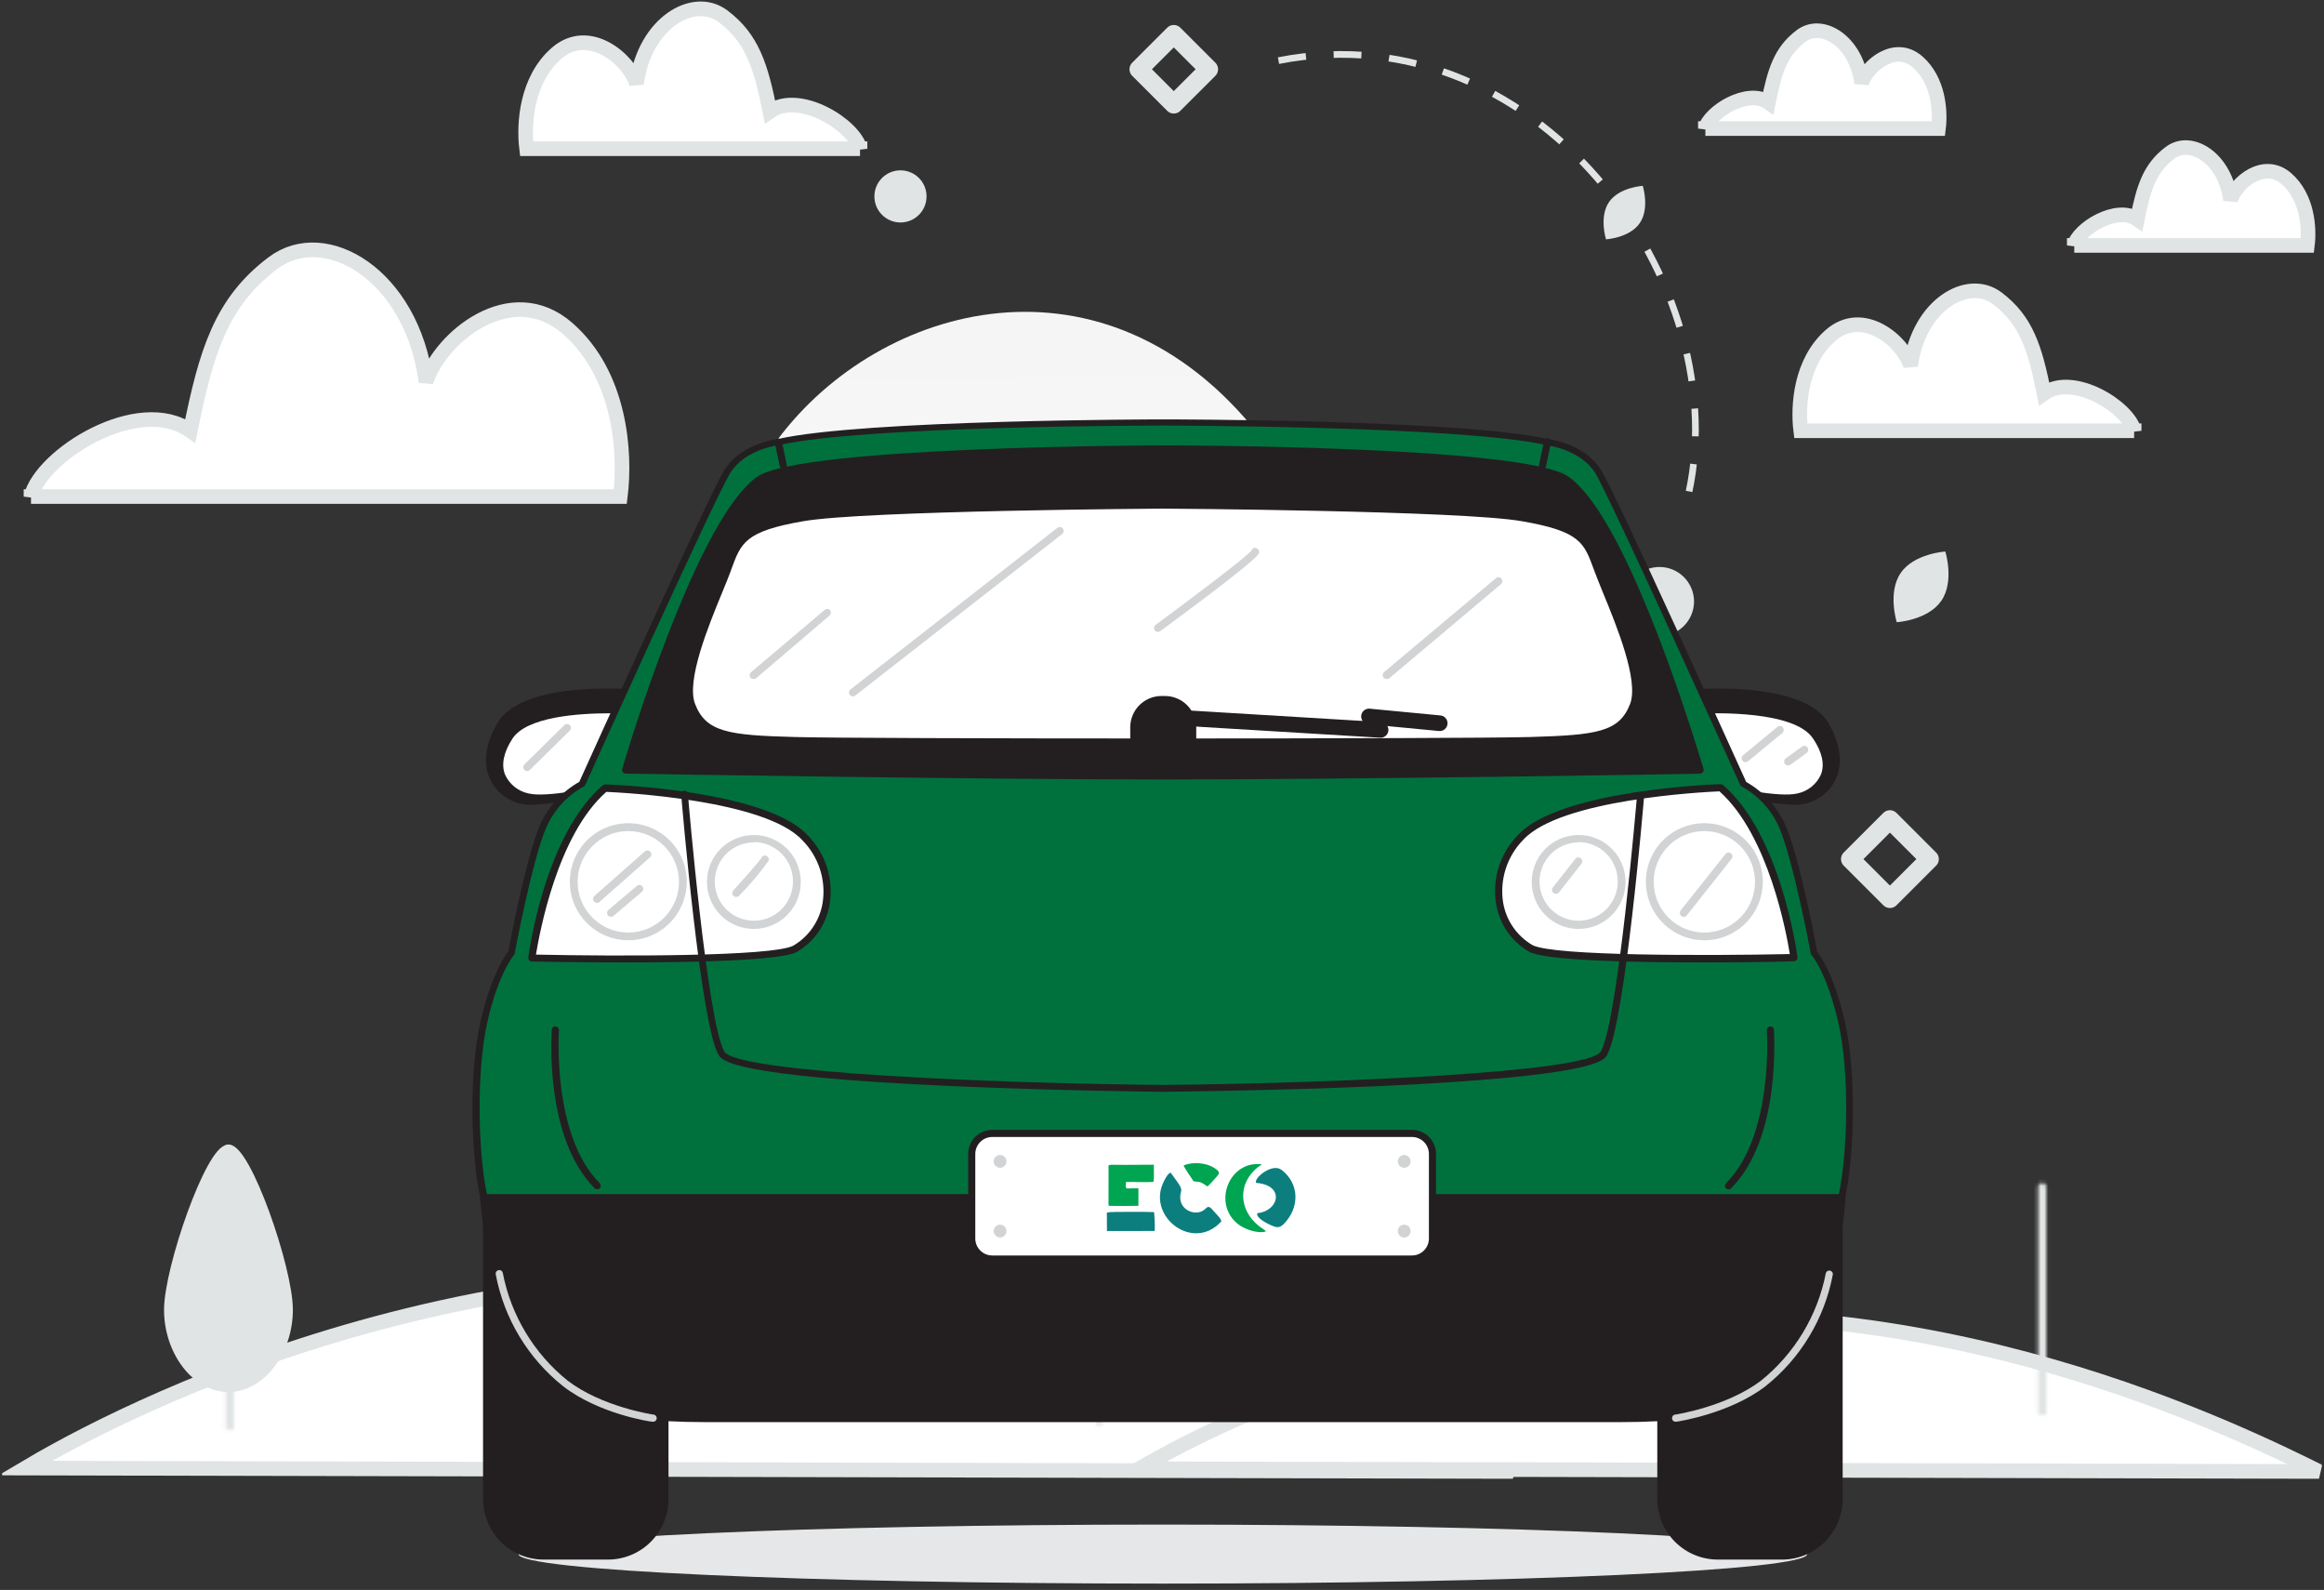 <svg width="636" height="435" viewBox="0 0 636 435" fill="none" xmlns="http://www.w3.org/2000/svg">
<rect x="0" y="0" width="636" height="435" fill="#333333" stroke="none"/>
<g clip-path="url(#clip0)">
<path d="M214.289 118.328C243.326 81.694 305.029 66.368 346.278 121.284C381.267 167.863 396.511 170.528 423.104 179.39C440.664 185.243 469.398 193.175 452.655 238.481C430.741 297.779 322.326 313.797 263.049 291.663C206.363 270.499 161.591 184.804 214.289 118.328Z" fill="url(#paint0_linear)"/>
<path d="M321.224 28.523L311.647 18.951L321.224 9.379L330.8 18.951L321.224 28.523ZM517.206 245.886L506.367 235.051L517.206 224.218L528.045 235.051L517.206 245.886Z" stroke="#E1E4E5" stroke-width="5.087" stroke-linecap="round" stroke-linejoin="round"/>
<path d="M328.75 151.738C322.748 151.738 317.924 156.484 317.924 162.293C317.924 168.102 322.786 172.809 328.788 172.809C334.789 172.809 339.613 168.102 339.613 162.255C339.651 156.484 334.789 151.738 328.75 151.738Z" stroke="white" stroke-width="48.925" stroke-linecap="round" stroke-linejoin="round"/>
<path d="M349.885 16.586C422.632 2.249 478.286 81.831 460.721 140.426" stroke="#E1E4E5" stroke-width="1.829" stroke-miterlimit="10" stroke-dasharray="7.6 7.6"/>
<path d="M449.7 156.241C445.096 158.703 443.343 164.42 445.805 169.022C448.251 173.624 453.986 175.376 458.59 172.915C463.194 170.455 464.948 164.738 462.486 160.136C460.024 155.517 454.304 153.781 449.7 156.241Z" fill="#E1E4E5"/>
<path d="M414.036 402.591L6.861 401.664C9.805 399.916 12.782 398.224 15.79 396.587C25.436 391.328 39.534 384.3 57.304 377.245C92.851 363.131 143.047 348.927 201.679 348.534C260.579 348.139 313.493 361.864 352.793 376.07C372.437 383.17 388.667 390.386 400.531 396.009C405.053 398.16 409.555 400.354 414.036 402.591Z" fill="white" stroke="#E1E4E5" stroke-width="4"/>
<path d="M634.624 402.591L311.692 401.856C313.332 400.897 315.301 399.778 317.581 398.535C325.294 394.329 336.57 388.707 350.785 383.064C379.219 371.774 419.37 360.414 466.264 360.099C513.372 359.783 555.701 370.761 587.147 382.127C602.864 387.808 615.85 393.582 625.343 398.082C628.45 399.558 631.543 401.061 634.624 402.591ZM8.487 135.879C11.3 124.484 37.877 107.843 52.08 117.875C56.439 96.167 60.517 82.63 74.76 71.936C89.002 61.243 112.767 75.221 116.584 104.498C120.4 92.463 139.806 76.242 155.395 89.92C169.819 102.576 171.265 123.783 169.759 135.859H8.487V135.879ZM584.043 117.862C582.452 111.401 567.415 101.964 559.38 107.653C556.914 95.344 554.607 87.667 546.548 81.603C538.49 75.539 525.045 83.466 522.886 100.068C520.726 93.243 509.747 84.044 500.928 91.8C492.767 98.978 491.949 111.003 492.801 117.851H584.043V117.862ZM466.708 35.179C467.82 30.662 478.332 24.065 483.949 28.041C485.673 19.436 487.287 14.07 492.919 9.831C498.553 5.592 507.952 11.133 509.462 22.739C510.971 17.968 518.647 11.537 524.812 16.959C530.518 21.977 531.089 30.383 530.494 35.171H466.708V35.179ZM567.663 67.15C568.776 62.633 579.287 56.036 584.905 60.013C586.629 51.408 588.242 46.041 593.875 41.802C599.508 37.563 608.908 43.104 610.417 54.711C611.927 49.939 619.602 43.509 625.767 48.931C631.473 53.948 632.045 62.355 631.449 67.142H567.663V67.15ZM235.358 40.706C233.767 34.244 218.73 24.807 210.695 30.497C208.229 18.187 205.922 10.51 197.863 4.447C189.806 -1.618 176.36 6.309 174.201 22.911C172.041 16.086 161.063 6.889 152.242 14.645C144.082 21.821 143.263 33.847 144.116 40.694H235.358V40.706Z" fill="white" stroke="#E1E4E5" stroke-width="4"/>
<path d="M189.749 160.276C193.568 160.276 196.665 163.371 196.665 167.189C196.665 171.006 193.568 174.101 189.749 174.101C185.929 174.101 182.833 171.006 182.833 167.189C182.833 163.371 185.929 160.276 189.749 160.276Z" fill="#E1E4E5"/>
<path d="M246.428 46.604C242.487 46.604 239.292 49.797 239.292 53.736C239.292 57.676 242.487 60.869 246.428 60.869C250.369 60.869 253.564 57.676 253.564 53.736C253.564 49.797 250.369 46.604 246.428 46.604Z" fill="#E1E4E5"/>
<path d="M185.369 248.321C189.04 253.661 186.459 261.81 186.459 261.81C186.459 261.81 177.928 261.296 174.262 255.952C170.59 250.61 173.167 242.465 173.167 242.465C173.167 242.465 181.698 242.979 185.369 248.321ZM520.168 156.753C516.5 162.091 519.078 170.236 519.078 170.236C519.078 170.236 527.605 169.721 531.27 164.379C534.939 159.042 532.364 150.9 532.364 150.9C532.364 150.9 523.837 151.415 520.168 156.753ZM428.145 287.281C424.475 292.619 427.054 300.763 427.054 300.763C427.054 300.763 435.58 300.249 439.246 294.907C442.915 289.569 440.339 281.428 440.339 281.428C440.339 281.428 431.813 281.942 428.145 287.281ZM440.337 55.275C437.559 59.316 439.512 65.484 439.512 65.484C439.512 65.484 445.968 65.094 448.744 61.05C451.521 57.008 449.571 50.843 449.571 50.843C449.571 50.843 443.115 51.233 440.337 55.275Z" fill="#E1E4E5"/>
<path fill-rule="evenodd" clip-rule="evenodd" d="M79.15 358.354C79.15 369.681 71.705 379.865 62.522 379.865C53.338 379.865 45.893 369.681 45.893 358.354C45.893 347.028 57.325 314.137 62.522 314.137C67.718 314.137 79.15 347.028 79.15 358.354Z" fill="#E1E4E5" stroke="#E1E4E5" stroke-width="2" stroke-linecap="round" stroke-linejoin="round"/>
<mask id="mask0" mask-type="alpha" maskUnits="userSpaceOnUse" x="61" y="328" width="4" height="64">
<path fill-rule="evenodd" clip-rule="evenodd" d="M62.911 328.492H62.889C62.268 328.492 61.766 329.012 61.766 329.653V391.197H64.033V329.653C64.033 329.012 63.531 328.492 62.911 328.492Z" fill="white"/>
</mask>
<g mask="url(#mask0)">
<path d="M61.766 391.197H58.768C58.768 391.992 59.084 392.754 59.646 393.317C60.208 393.879 60.971 394.194 61.766 394.194V391.197ZM64.033 391.197V394.194C64.829 394.194 65.591 393.879 66.154 393.317C66.716 392.754 67.032 391.992 67.032 391.197H64.033ZM62.911 325.494H62.889V331.489H62.911V325.494ZM62.889 325.494C60.516 325.494 58.768 327.454 58.768 329.653H64.765C64.765 330.569 64.021 331.489 62.889 331.489V325.494ZM58.768 329.653V391.197H64.765V329.653H58.768ZM61.766 394.194H64.033V388.2H61.766V394.194ZM67.032 391.197V329.653H61.035V391.197H67.032ZM67.032 329.653C67.032 327.453 65.283 325.494 62.911 325.494V331.489C62.667 331.492 62.425 331.446 62.199 331.355C61.972 331.264 61.766 331.13 61.592 330.959C61.418 330.789 61.279 330.586 61.183 330.361C61.088 330.137 61.037 329.896 61.035 329.653H67.032Z" fill="#E1E4E5"/>
<path fill-rule="evenodd" clip-rule="evenodd" d="M79.15 358.354C79.15 369.681 71.705 379.865 62.522 379.865C53.338 379.865 45.893 369.681 45.893 358.354C45.893 347.028 57.325 314.137 62.522 314.137C67.718 314.137 79.15 347.028 79.15 358.354Z" fill="#E1E4E5" stroke="#E1E4E5" stroke-width="2" stroke-linecap="round" stroke-linejoin="round"/>
<path d="M61.766 391.197H58.768C58.768 391.992 59.084 392.754 59.646 393.316C60.208 393.879 60.971 394.194 61.766 394.194V391.197ZM64.033 391.197V394.194C64.829 394.194 65.591 393.879 66.154 393.316C66.716 392.754 67.032 391.992 67.032 391.197H64.033ZM62.911 325.494H62.889V331.489H62.911V325.494ZM62.889 325.494C60.516 325.494 58.768 327.454 58.768 329.652H64.765C64.765 330.569 64.021 331.489 62.889 331.489V325.494ZM58.768 329.652V391.197H64.765V329.652H58.768ZM61.766 394.194H64.033V388.2H61.766V394.194ZM67.032 391.197V329.652H61.035V391.197H67.032ZM67.032 329.652C67.032 327.453 65.283 325.494 62.911 325.494V331.489C62.667 331.491 62.425 331.446 62.199 331.355C61.972 331.264 61.766 331.13 61.592 330.959C61.418 330.789 61.279 330.585 61.183 330.361C61.088 330.137 61.037 329.896 61.035 329.652H67.032Z" fill="#E1E4E5"/>
</g>
<mask id="mask1" mask-type="alpha" maskUnits="userSpaceOnUse" x="221" y="313" width="3" height="68">
<path fill-rule="evenodd" clip-rule="evenodd" d="M222.264 313.923H222.24C221.581 313.923 221.046 314.475 221.046 315.156V380.562H223.456V315.156C223.456 314.475 222.922 313.923 222.264 313.923Z" fill="white"/>
</mask>
<g mask="url(#mask1)">
<path d="M221.046 380.562H218.047C218.047 381.357 218.363 382.119 218.926 382.681C219.488 383.243 220.251 383.559 221.046 383.559V380.562ZM223.456 380.562V383.559C224.251 383.559 225.014 383.243 225.576 382.681C226.139 382.119 226.455 381.357 226.455 380.562H223.456ZM222.264 310.925H222.24V316.92H222.264V310.925ZM222.24 310.925C219.828 310.925 218.047 312.917 218.047 315.156H224.045C224.045 316.032 223.333 316.92 222.24 316.92V310.925ZM218.047 315.156V380.562H224.045V315.156H218.047ZM221.046 383.559H223.456V377.564H221.046V383.559ZM226.455 380.562V315.156H220.457V380.562H226.455ZM226.455 315.156C226.455 312.917 224.674 310.925 222.264 310.925V316.92C222.029 316.923 221.796 316.879 221.579 316.792C221.361 316.705 221.163 316.576 220.995 316.412C220.827 316.248 220.693 316.053 220.601 315.838C220.509 315.622 220.46 315.391 220.457 315.156H226.455Z" fill="#E1E4E5"/>
</g>
<mask id="mask2" mask-type="alpha" maskUnits="userSpaceOnUse" x="477" y="301" width="3" height="79">
<path fill-rule="evenodd" clip-rule="evenodd" d="M478.54 301.679H478.512C477.743 301.679 477.12 302.324 477.12 303.12V379.498H479.934V303.12C479.934 302.324 479.31 301.679 478.54 301.679Z" fill="white"/>
</mask>
<g mask="url(#mask2)">
<path d="M477.12 379.498H474.121C474.121 380.293 474.437 381.055 475 381.617C475.562 382.179 476.325 382.495 477.12 382.495V379.498ZM479.934 379.498V382.495C480.729 382.495 481.492 382.179 482.054 381.617C482.617 381.055 482.932 380.293 482.932 379.498H479.934ZM478.54 298.681H478.512V304.676H478.54V298.681ZM478.512 298.681C475.991 298.681 474.121 300.768 474.121 303.12H480.119C480.119 303.881 479.496 304.676 478.512 304.676V298.681ZM474.121 303.12V379.498H480.119V303.12H474.121ZM477.12 382.495H479.934V376.5H477.12V382.495ZM482.932 379.498V303.12H476.935V379.498H482.932ZM482.932 303.12C482.932 300.767 481.062 298.681 478.54 298.681V304.676C478.121 304.682 477.717 304.522 477.416 304.23C477.115 303.939 476.942 303.539 476.935 303.12H482.932Z" fill="#E1E4E5"/>
</g>
<mask id="mask3" mask-type="alpha" maskUnits="userSpaceOnUse" x="300" y="347" width="2" height="44">
<path fill-rule="evenodd" clip-rule="evenodd" d="M300.811 347.727H300.796C300.376 347.727 300.036 348.078 300.036 348.512V390.133H301.571V348.512C301.574 348.307 301.496 348.109 301.353 347.962C301.211 347.815 301.016 347.731 300.811 347.727Z" fill="white"/>
</mask>
<g mask="url(#mask3)">
<path d="M300.036 390.133H297.038C297.038 390.928 297.353 391.691 297.916 392.253C298.478 392.815 299.241 393.131 300.036 393.131V390.133ZM301.571 390.133V393.131C302.366 393.131 303.129 392.815 303.691 392.253C304.253 391.691 304.569 390.928 304.569 390.133H301.571ZM300.811 344.73H300.796V350.725H300.811V344.73ZM300.796 344.73C298.624 344.73 297.038 346.521 297.038 348.512H303.035C303.033 348.804 302.974 349.093 302.861 349.362C302.747 349.632 302.582 349.876 302.374 350.082C302.166 350.287 301.92 350.45 301.649 350.56C301.378 350.67 301.088 350.726 300.796 350.725V344.73ZM297.038 348.512V390.133H303.035V348.512H297.038ZM300.036 393.131H301.571V387.136H300.036V393.131ZM304.569 390.133V348.512H298.572V390.133H304.569ZM304.569 348.512C304.569 346.52 302.982 344.73 300.811 344.73V350.725C300.22 350.728 299.653 350.496 299.233 350.081C298.813 349.666 298.575 349.102 298.572 348.512H304.569Z" fill="#E1E4E5"/>
</g>
<mask id="mask4" mask-type="alpha" maskUnits="userSpaceOnUse" x="400" y="339" width="2" height="43">
<path fill-rule="evenodd" clip-rule="evenodd" d="M400.832 339.218H400.816C400.611 339.222 400.416 339.306 400.274 339.454C400.132 339.601 400.054 339.799 400.057 340.003V381.625H401.59V340.003C401.594 339.799 401.516 339.601 401.374 339.454C401.231 339.306 401.037 339.222 400.832 339.218Z" fill="white"/>
</mask>
<g mask="url(#mask4)">
<path d="M400.057 381.625H397.058C397.058 382.42 397.374 383.182 397.937 383.744C398.499 384.306 399.262 384.622 400.057 384.622V381.625ZM401.59 381.625V384.622C402.386 384.622 403.148 384.306 403.711 383.744C404.273 383.182 404.589 382.42 404.589 381.625H401.59ZM400.832 336.221H400.816V342.215H400.832V336.221ZM400.816 336.221C398.644 336.221 397.058 338.013 397.058 340.003H403.056C403.054 340.295 402.995 340.585 402.881 340.854C402.768 341.123 402.602 341.368 402.394 341.573C402.186 341.778 401.94 341.941 401.669 342.051C401.398 342.161 401.108 342.217 400.816 342.215V336.221ZM397.058 340.003V381.625H403.056V340.003H397.058ZM400.057 384.622H401.59V378.627H400.057V384.622ZM404.589 381.625V340.003H398.592V381.625H404.589ZM404.589 340.003C404.589 338.012 403.003 336.221 400.832 336.221V342.215C400.539 342.217 400.249 342.161 399.979 342.051C399.708 341.941 399.461 341.778 399.253 341.573C399.045 341.368 398.88 341.123 398.766 340.854C398.653 340.585 398.593 340.295 398.592 340.003H404.589Z" fill="#E1E4E5"/>
</g>
<mask id="mask5" mask-type="alpha" maskUnits="userSpaceOnUse" x="557" y="323" width="4" height="65">
<path fill-rule="evenodd" clip-rule="evenodd" d="M558.899 323.67H558.876C558.248 323.67 557.74 324.196 557.74 324.846V387.136H560.034V324.846C560.034 324.196 559.526 323.67 558.899 323.67Z" fill="white"/>
</mask>
<g mask="url(#mask5)">
<path d="M557.74 387.136H554.741C554.741 387.931 555.057 388.693 555.619 389.255C556.182 389.817 556.944 390.133 557.74 390.133V387.136ZM560.035 387.136V390.133C560.83 390.133 561.593 389.817 562.155 389.255C562.717 388.693 563.033 387.931 563.033 387.136H560.035ZM558.899 320.673H558.876V326.667H558.899V320.673ZM558.876 320.673C556.495 320.673 554.741 322.64 554.741 324.846H560.738C560.738 325.753 560.002 326.667 558.876 326.667V320.673ZM554.741 324.846V387.136H560.738V324.846H554.741ZM557.74 390.133H560.035V384.139H557.74V390.133ZM563.033 387.136V324.846H557.036V387.136H563.033ZM563.033 324.846C563.033 322.639 561.278 320.673 558.899 320.673V326.667C558.657 326.67 558.417 326.625 558.192 326.535C557.968 326.445 557.763 326.312 557.59 326.142C557.417 325.973 557.279 325.772 557.184 325.549C557.089 325.327 557.038 325.088 557.036 324.846H563.033Z" fill="#E1E4E5"/>
</g>
</g>
<g clip-path="url(#clip1)">
<path d="M318.234 433.272C415.628 433.272 494.582 429.657 494.582 425.198C494.582 420.74 415.628 417.125 318.234 417.125C220.839 417.125 141.885 420.74 141.885 425.198C141.885 429.657 220.839 433.272 318.234 433.272Z" fill="#E6E7E8"/>
<path d="M173.702 189.718C173.702 189.718 143.362 187.084 136.943 198.519C130.524 209.955 136.194 217.001 142.313 218.757C148.433 220.513 166.448 215.694 166.448 215.694L173.702 189.718Z" fill="#231F20"/>
<path d="M145.844 220.213C144.546 220.246 143.251 220.102 141.992 219.784C140.191 219.292 138.525 218.396 137.12 217.164C135.715 215.932 134.608 214.397 133.883 212.675C132.685 209.762 132.107 204.858 136.023 197.984C142.784 186.099 172.546 188.54 173.809 188.647C173.966 188.668 174.117 188.721 174.253 188.802C174.389 188.883 174.507 188.99 174.6 189.118C174.689 189.248 174.748 189.396 174.774 189.551C174.799 189.707 174.791 189.866 174.75 190.017L167.475 215.973C167.424 216.151 167.329 216.313 167.198 216.444C167.067 216.576 166.905 216.671 166.727 216.722C159.901 218.588 152.905 219.758 145.844 220.213ZM166.341 190.531C157.162 190.531 142.035 191.709 137.863 199.097C135.103 203.937 134.418 208.37 135.852 211.947C136.462 213.369 137.386 214.635 138.552 215.65C139.719 216.666 141.1 217.406 142.592 217.814C147.769 219.292 162.426 215.673 165.55 214.88L172.311 190.788C171.049 190.639 169.037 190.531 166.341 190.531Z" fill="#231F20"/>
<path d="M173.702 194.386C173.702 194.386 145.416 192.245 139.339 201.56C133.263 210.876 138.612 216.551 144.346 218.029C150.08 219.506 166.898 215.523 166.898 215.523L173.702 194.386Z" fill="white"/>
<path d="M147.641 219.313C146.448 219.339 145.256 219.224 144.089 218.971C142.37 218.6 140.765 217.823 139.407 216.706C138.048 215.588 136.976 214.162 136.28 212.546C135.36 210.191 134.996 206.272 138.419 200.939C144.838 191.238 172.504 193.23 173.68 193.315C173.83 193.333 173.974 193.383 174.103 193.46C174.232 193.538 174.343 193.642 174.429 193.765C174.505 193.889 174.554 194.027 174.572 194.171C174.591 194.315 174.578 194.461 174.536 194.6L167.732 215.737C167.682 215.897 167.591 216.041 167.467 216.154C167.342 216.267 167.19 216.345 167.026 216.379C160.666 217.939 154.178 218.921 147.641 219.313ZM166.898 195.157C158.339 195.157 144.153 196.099 140.238 202.096C137.842 205.779 137.135 209.163 138.205 211.925C138.794 213.23 139.682 214.378 140.798 215.274C141.913 216.171 143.224 216.792 144.624 217.086C149.503 218.307 163.282 215.352 166.17 214.688L172.418 195.286C171.177 195.221 169.209 195.157 166.898 195.157Z" fill="#231F20"/>
<path d="M462.787 189.718C462.787 189.718 493.042 187.084 499.546 198.519C506.051 209.955 500.316 217.001 494.197 218.757C488.078 220.513 470.062 215.694 470.062 215.694L462.787 189.718Z" fill="#231F20"/>
<path d="M490.645 220.213C483.591 219.761 476.601 218.591 469.784 216.722C469.606 216.671 469.443 216.576 469.312 216.444C469.181 216.313 469.086 216.151 469.035 215.973L461.76 190.017C461.714 189.866 461.704 189.706 461.73 189.55C461.756 189.394 461.818 189.246 461.91 189.118C462.002 188.988 462.12 188.88 462.256 188.798C462.392 188.717 462.544 188.666 462.702 188.647C463.943 188.54 493.705 186.099 500.488 197.984C504.382 204.858 503.783 209.762 502.627 212.675C501.895 214.396 500.783 215.93 499.375 217.161C497.967 218.392 496.299 219.289 494.497 219.784C493.239 220.104 491.943 220.248 490.645 220.213ZM470.918 214.795C474.042 215.609 488.72 219.206 493.897 217.729C495.386 217.319 496.763 216.578 497.926 215.563C499.089 214.547 500.009 213.281 500.616 211.861C502.071 208.327 501.365 203.894 498.626 199.012C493.256 189.589 469.934 190.339 464.178 190.66L470.918 214.795Z" fill="#231F20"/>
<path d="M462.787 194.386C462.787 194.386 491.052 192.245 497.15 201.56C503.248 210.876 497.856 216.551 492.143 218.029C486.43 219.506 469.591 215.523 469.591 215.523L462.787 194.386Z" fill="white"/>
<path d="M488.805 219.313C482.25 218.949 475.741 217.996 469.356 216.465C469.193 216.429 469.042 216.35 468.918 216.238C468.794 216.125 468.702 215.982 468.65 215.823L461.846 194.686C461.803 194.546 461.791 194.398 461.814 194.254C461.836 194.109 461.891 193.971 461.974 193.851C462.056 193.728 462.163 193.624 462.289 193.547C462.415 193.469 462.555 193.419 462.702 193.401C463.879 193.401 491.63 191.26 497.963 201.025C501.451 206.357 501.108 210.276 500.103 212.632C499.403 214.246 498.33 215.67 496.972 216.787C495.614 217.904 494.01 218.682 492.293 219.056C491.144 219.273 489.974 219.359 488.805 219.313ZM470.34 214.688C473.25 215.33 487.008 218.307 491.908 217.086C493.308 216.792 494.619 216.171 495.734 215.274C496.85 214.378 497.738 213.23 498.327 211.925C499.396 209.163 498.69 205.779 496.187 202.096C491.202 194.429 469.442 195.007 463.964 195.286L470.34 214.688Z" fill="#231F20"/>
<path d="M144.282 210.962C144.141 210.963 144.002 210.936 143.873 210.88C143.744 210.825 143.628 210.743 143.533 210.64C143.433 210.541 143.353 210.422 143.299 210.292C143.244 210.161 143.216 210.021 143.216 209.88C143.216 209.739 143.244 209.599 143.299 209.468C143.353 209.338 143.433 209.219 143.533 209.12L154.424 198.412C154.521 198.313 154.638 198.233 154.766 198.179C154.895 198.125 155.033 198.097 155.173 198.097C155.312 198.097 155.45 198.125 155.579 198.179C155.707 198.233 155.824 198.313 155.921 198.412C156.024 198.508 156.105 198.624 156.161 198.753C156.217 198.882 156.246 199.021 156.246 199.162C156.246 199.302 156.217 199.441 156.161 199.57C156.105 199.699 156.024 199.815 155.921 199.911L145.031 210.619C144.937 210.726 144.822 210.811 144.693 210.87C144.564 210.929 144.424 210.961 144.282 210.962Z" fill="#D1D3D4"/>
<path d="M477.701 208.542C477.478 208.545 477.259 208.478 477.076 208.351C476.893 208.224 476.754 208.043 476.679 207.833C476.603 207.623 476.595 207.395 476.656 207.18C476.716 206.966 476.842 206.775 477.016 206.636L486.409 198.883C486.515 198.792 486.638 198.722 486.771 198.679C486.905 198.635 487.045 198.619 487.185 198.631C487.324 198.643 487.46 198.683 487.584 198.748C487.708 198.814 487.818 198.903 487.907 199.012C488.088 199.232 488.176 199.514 488.152 199.798C488.128 200.082 487.994 200.346 487.778 200.532L478.385 208.285C478.193 208.447 477.952 208.537 477.701 208.542Z" fill="#D1D3D4"/>
<path d="M489.319 209.42C489.152 209.421 488.988 209.383 488.839 209.309C488.69 209.234 488.561 209.126 488.463 208.991C488.3 208.76 488.234 208.474 488.278 208.194C488.322 207.914 488.473 207.663 488.698 207.492L493.17 204.259C493.285 204.176 493.415 204.118 493.553 204.086C493.691 204.055 493.833 204.051 493.972 204.075C494.112 204.098 494.245 204.15 494.364 204.225C494.484 204.301 494.587 204.4 494.668 204.516C494.829 204.744 494.895 205.026 494.851 205.302C494.807 205.578 494.657 205.826 494.432 205.993L489.982 209.227C489.785 209.356 489.554 209.423 489.319 209.42Z" fill="#D1D3D4"/>
<path d="M503.997 279.468C500.787 265.506 496.487 260.666 496.487 260.666C496.487 260.666 491.651 234.968 487.928 226.273C485.806 221.231 482.034 217.063 477.23 214.452C477.23 214.452 441.798 135.987 437.497 129.006C433.196 122.024 423.525 120.954 423.525 120.954C399.989 115.578 318.298 115.578 318.298 115.578C318.298 115.578 236.693 115.578 213.071 120.954C213.071 120.954 203.4 122.024 199.121 129.006C194.841 135.987 159.388 214.452 159.388 214.452C154.588 217.068 150.817 221.235 148.689 226.273C144.924 234.839 140.131 260.666 140.131 260.666C140.131 260.666 135.852 265.506 132.599 279.468C129.347 293.431 129.925 316.003 132.599 327.824H503.997C506.693 316.067 507.228 293.431 503.997 279.468Z" fill="#00713D"/>
<path d="M503.997 328.916H132.471C132.249 328.915 132.035 328.839 131.863 328.698C131.692 328.558 131.574 328.362 131.53 328.145C128.876 316.538 128.235 293.624 131.53 279.361C134.44 266.748 138.205 261.458 139.083 260.345C139.617 257.518 144.089 234.24 147.641 226.081C149.833 220.935 153.661 216.659 158.532 213.917C161.335 207.728 193.985 135.495 198.179 128.685C202.672 121.382 212.45 120.118 212.857 120.118C236.2 114.808 317.378 114.743 318.191 114.743C319.004 114.743 400.182 114.743 423.654 120.14C423.953 120.14 433.731 121.339 438.224 128.706C442.397 135.516 475.069 207.749 477.872 213.938C482.729 216.691 486.548 220.965 488.741 226.102C492.357 234.347 496.829 257.625 497.3 260.366C498.177 261.48 501.943 266.791 504.853 279.383C508.148 293.645 507.484 316.538 504.853 328.166C504.805 328.365 504.697 328.543 504.544 328.677C504.39 328.812 504.199 328.895 503.997 328.916ZM133.263 326.774H503.226C505.666 315.125 506.201 293.303 503.055 279.661C499.91 266.02 495.802 261.33 495.759 261.287C495.639 261.154 495.558 260.991 495.524 260.816C495.524 260.559 490.667 235.118 486.965 226.552C484.896 221.737 481.282 217.751 476.695 215.223C476.589 215.18 476.493 215.116 476.412 215.035C476.331 214.954 476.267 214.858 476.224 214.752C475.861 213.96 440.771 136.265 436.556 129.413C432.554 122.988 423.418 121.832 423.311 121.81C399.968 116.499 319.004 116.435 318.191 116.435C317.378 116.435 236.436 116.435 213.178 121.789C212.985 121.789 203.828 122.924 199.848 129.413C195.569 136.265 160.522 213.96 160.179 214.752C160.078 214.964 159.903 215.131 159.687 215.223C155.108 217.754 151.502 221.74 149.438 226.552C145.758 234.946 140.88 260.473 140.88 260.816C140.854 260.99 140.78 261.153 140.666 261.287C140.666 261.287 136.387 266.191 133.37 279.661C130.353 293.131 130.802 315.21 133.263 326.774Z" fill="#231F20"/>
<path d="M133.263 334.934H181.875V410.144C181.875 414.25 180.245 418.188 177.344 421.092C174.443 423.995 170.508 425.627 166.406 425.627H148.754C144.651 425.627 140.716 423.995 137.815 421.092C134.914 418.188 133.284 414.25 133.284 410.144V334.934H133.263Z" fill="#231F20"/>
<path d="M166.384 426.698H148.754C144.365 426.698 140.156 424.954 137.051 421.85C133.946 418.747 132.199 414.536 132.193 410.144V334.934C132.193 334.65 132.306 334.377 132.506 334.177C132.707 333.976 132.979 333.863 133.263 333.863H181.875C182.159 333.863 182.431 333.976 182.632 334.177C182.832 334.377 182.945 334.65 182.945 334.934V410.144C182.939 414.536 181.192 418.747 178.087 421.85C174.982 424.954 170.773 426.698 166.384 426.698ZM134.29 336.005V410.144C134.295 413.968 135.817 417.634 138.521 420.336C141.225 423.038 144.89 424.556 148.711 424.556H166.341C170.162 424.556 173.827 423.038 176.531 420.336C179.235 417.634 180.757 413.968 180.763 410.144V336.005H134.29Z" fill="#231F20"/>
<path d="M145.501 262.101C145.501 262.101 149.781 229.143 165.55 215.523C165.55 215.523 209.198 216.958 220.303 229.143C231.408 241.328 225.31 255.655 217.436 259.595C209.562 263.536 145.501 262.101 145.501 262.101Z" fill="white"/>
<path d="M170.556 263.321C157.483 263.321 146.593 263.086 145.523 263.064C145.384 263.062 145.248 263.03 145.122 262.971C144.997 262.912 144.886 262.827 144.795 262.722C144.707 262.62 144.642 262.5 144.605 262.371C144.568 262.241 144.56 262.105 144.581 261.972C144.753 260.602 149.096 228.479 164.951 214.859C165.141 214.712 165.373 214.63 165.614 214.623C167.411 214.623 209.819 216.23 221.073 228.565C223.482 231.021 225.278 234.012 226.315 237.294C227.353 240.576 227.602 244.056 227.043 247.453C226.59 250.175 225.537 252.761 223.961 255.025C222.384 257.288 220.323 259.171 217.928 260.537C213.178 262.829 189.556 263.321 170.556 263.321ZM146.678 261.18C169.059 261.651 211.081 261.737 217.051 258.76C219.172 257.526 220.995 255.837 222.39 253.816C223.784 251.795 224.715 249.49 225.117 247.067C225.605 243.98 225.361 240.822 224.406 237.846C223.451 234.87 221.811 232.161 219.618 229.935C209.476 218.799 170.257 216.851 165.935 216.658C152.455 228.479 147.641 255.419 146.678 261.137V261.18Z" fill="#231F20"/>
<path d="M163.432 325.404C163.305 325.405 163.179 325.381 163.061 325.333C162.944 325.285 162.837 325.215 162.747 325.125C148.989 311.355 150.915 282.938 151 281.717C151.008 281.588 151.042 281.463 151.099 281.347C151.157 281.232 151.237 281.129 151.335 281.045C151.432 280.962 151.546 280.898 151.669 280.859C151.791 280.82 151.92 280.806 152.049 280.817C152.308 280.839 152.548 280.961 152.72 281.157C152.892 281.352 152.981 281.607 152.969 281.867C152.969 282.145 151 310.606 164.138 323.733C164.312 323.923 164.409 324.172 164.409 324.429C164.409 324.687 164.312 324.936 164.138 325.125C164.044 325.216 163.934 325.288 163.812 325.335C163.691 325.383 163.562 325.406 163.432 325.404Z" fill="#231F20"/>
<path d="M214.355 128.385C214.129 128.38 213.911 128.3 213.736 128.156C213.561 128.012 213.44 127.814 213.392 127.592L212.044 121.168C211.995 120.914 212.048 120.652 212.191 120.437C212.334 120.222 212.555 120.072 212.807 120.019C213.06 119.965 213.323 120.013 213.54 120.152C213.757 120.291 213.912 120.51 213.97 120.761L215.318 127.185C215.362 127.44 215.307 127.703 215.164 127.918C215.02 128.133 214.8 128.285 214.547 128.342L214.355 128.385Z" fill="#231F20"/>
<path d="M487.735 425.627H470.083C465.981 425.627 462.046 423.995 459.145 421.092C456.244 418.188 454.614 414.25 454.614 410.144V334.934H503.205V410.229C503.182 414.321 501.543 418.237 498.644 421.122C495.745 424.007 491.823 425.627 487.735 425.627Z" fill="#231F20"/>
<path d="M487.842 426.698H470.083C465.699 426.692 461.495 424.946 458.395 421.843C455.294 418.74 453.55 414.532 453.544 410.144V334.934C453.544 334.65 453.657 334.377 453.857 334.177C454.058 333.976 454.33 333.863 454.614 333.863H503.205C503.489 333.863 503.761 333.976 503.961 334.177C504.162 334.377 504.275 334.65 504.275 334.934V410.144C504.269 414.514 502.54 418.705 499.462 421.805C496.385 424.905 492.209 426.664 487.842 426.698ZM455.748 336.005V410.144C455.754 413.964 457.272 417.627 459.972 420.329C462.671 423.03 466.33 424.55 470.148 424.556H487.842C491.66 424.55 495.319 423.03 498.018 420.329C500.717 417.627 502.236 413.964 502.242 410.144V336.005H455.748Z" fill="#231F20"/>
<path d="M490.945 262.101C490.945 262.101 486.666 229.143 470.896 215.523C470.896 215.523 427.227 216.958 416.122 229.143C405.017 241.328 411.115 255.655 418.989 259.595C426.863 263.536 490.945 262.101 490.945 262.101Z" fill="white"/>
<path d="M465.933 263.321C446.933 263.321 423.29 262.829 418.561 260.452C416.164 259.088 414.101 257.206 412.524 254.942C410.947 252.678 409.896 250.09 409.446 247.367C408.877 243.971 409.121 240.487 410.159 237.204C411.196 233.92 412.998 230.93 415.416 228.479C426.649 216.144 469.056 214.602 470.854 214.538C471.099 214.551 471.336 214.633 471.538 214.773C487.393 228.479 491.736 260.602 491.908 261.887C491.929 262.021 491.919 262.159 491.878 262.289C491.838 262.419 491.767 262.538 491.672 262.636C491.588 262.743 491.481 262.829 491.359 262.889C491.236 262.948 491.102 262.979 490.966 262.979C489.982 263.086 479.006 263.321 465.933 263.321ZM470.554 216.508C466.275 216.701 427.013 218.649 416.849 229.785C414.661 232.014 413.024 234.723 412.069 237.698C411.114 240.673 410.868 243.83 411.351 246.917C411.752 249.343 412.685 251.65 414.084 253.672C415.482 255.694 417.311 257.38 419.438 258.61C425.387 261.587 467.409 261.501 489.811 261.03C488.912 255.419 484.012 228.479 470.554 216.508Z" fill="#231F20"/>
<path d="M473.036 325.404C472.909 325.406 472.783 325.383 472.665 325.335C472.548 325.287 472.441 325.216 472.351 325.126C472.167 324.941 472.064 324.691 472.064 324.43C472.064 324.169 472.167 323.918 472.351 323.734C485.467 310.606 483.542 282.145 483.52 281.867C483.503 281.609 483.587 281.354 483.755 281.158C483.923 280.962 484.162 280.84 484.419 280.818C484.677 280.8 484.931 280.884 485.127 281.052C485.323 281.221 485.446 281.459 485.467 281.717C485.467 282.938 487.5 311.356 473.742 325.126C473.649 325.216 473.538 325.288 473.417 325.336C473.296 325.383 473.166 325.407 473.036 325.404Z" fill="#231F20"/>
<path d="M318.234 327.824H132.471C132.471 327.824 134.44 356.841 145.544 369.755C156.649 382.668 163.089 388.022 193.151 388.022H443.338C473.4 388.022 479.84 382.647 490.945 369.755C502.05 356.863 503.997 327.824 503.997 327.824H318.234Z" fill="#231F20"/>
<path d="M443.338 389.093H193.151C163.56 389.093 156.371 383.974 144.731 370.44C133.519 357.42 131.487 329.109 131.401 327.909C131.39 327.76 131.411 327.611 131.463 327.47C131.515 327.33 131.596 327.202 131.701 327.096C131.798 326.987 131.916 326.901 132.049 326.842C132.182 326.783 132.326 326.752 132.471 326.753H503.997C504.145 326.753 504.291 326.783 504.427 326.842C504.563 326.901 504.685 326.988 504.785 327.096C504.886 327.205 504.963 327.333 505.011 327.473C505.06 327.613 505.078 327.762 505.066 327.909C505.066 329.109 502.927 357.42 491.758 370.44C480.097 383.974 472.865 389.093 443.338 389.093ZM133.648 328.916C134.14 334.398 136.857 358.019 146.357 369.069C157.055 381.469 163.025 386.972 193.151 386.972H443.338C473.464 386.972 479.455 381.469 490.132 369.069C499.632 358.019 502.328 334.398 502.841 328.916H133.648Z" fill="#231F20"/>
<path d="M465.162 210.683C460.241 194.343 443.402 141.641 428.617 131.447C418.968 124.765 348.296 123.159 318.234 123.159C288.172 123.159 217.5 124.765 207.872 131.447C193.065 141.705 176.248 194.407 171.305 210.683C171.305 210.683 266.433 212.289 318.234 212.289C370.034 212.289 465.162 210.683 465.162 210.683Z" fill="#231F20"/>
<path d="M318.234 213.274C267.011 213.274 172.247 211.689 171.284 211.668C171.12 211.665 170.958 211.624 170.813 211.548C170.667 211.472 170.54 211.364 170.443 211.231C170.346 211.099 170.28 210.946 170.252 210.784C170.223 210.622 170.232 210.455 170.278 210.298C175.135 194.193 192.167 140.891 207.251 130.419C219.34 122.046 317.25 121.853 318.234 121.853C319.218 121.853 417.149 121.853 429.217 130.419C444.322 140.891 461.311 194.193 466.189 210.298C466.241 210.455 466.254 210.623 466.228 210.787C466.202 210.95 466.137 211.106 466.04 211.24C465.939 211.372 465.809 211.479 465.661 211.553C465.513 211.627 465.35 211.666 465.184 211.668C464.307 211.775 369.457 213.274 318.234 213.274ZM172.739 209.548C184.806 209.762 270.477 211.133 318.234 211.133C365.99 211.133 451.683 209.762 463.729 209.548C458.444 192.202 442.14 141.983 427.997 132.175C419.438 126.243 357.667 124.08 318.234 124.08C278.8 124.08 217.029 126.222 208.471 132.175C194.349 142.069 178.045 192.287 172.739 209.634V209.548Z" fill="#231F20"/>
<path d="M422.134 128.385H421.92C421.672 128.323 421.456 128.17 421.317 127.955C421.178 127.74 421.126 127.48 421.171 127.228L422.519 120.804C422.528 120.662 422.568 120.525 422.634 120.4C422.701 120.275 422.794 120.166 422.907 120.081C423.02 119.995 423.15 119.935 423.288 119.904C423.426 119.874 423.569 119.873 423.707 119.903C423.846 119.932 423.976 119.991 424.089 120.076C424.203 120.16 424.297 120.268 424.365 120.392C424.433 120.517 424.473 120.654 424.483 120.795C424.494 120.936 424.473 121.078 424.424 121.211L423.076 127.635C423.027 127.849 422.907 128.039 422.736 128.175C422.565 128.311 422.353 128.385 422.134 128.385Z" fill="#231F20"/>
<path d="M201.431 139.157C201.2 139.159 200.975 139.079 200.798 138.929C200.622 138.78 200.505 138.572 200.469 138.343C200.447 138.215 200.451 138.084 200.481 137.957C200.51 137.831 200.564 137.712 200.639 137.606C200.715 137.501 200.811 137.411 200.921 137.343C201.031 137.275 201.154 137.229 201.282 137.208C240.015 131.54 279.09 128.535 318.234 128.214C357.385 128.536 396.467 131.541 435.208 137.208C435.335 137.229 435.458 137.275 435.568 137.343C435.679 137.411 435.774 137.501 435.85 137.606C435.925 137.712 435.979 137.831 436.009 137.957C436.038 138.084 436.042 138.215 436.021 138.343C436.002 138.47 435.959 138.592 435.893 138.703C435.827 138.813 435.739 138.908 435.636 138.984C435.532 139.06 435.414 139.114 435.289 139.144C435.164 139.174 435.035 139.178 434.908 139.157C396.269 133.478 357.286 130.472 318.234 130.162C279.189 130.471 240.212 133.477 201.581 139.157H201.431Z" fill="#231F20"/>
<path d="M437.433 156.139C434.48 148.087 433.667 144.596 416.764 141.641C399.861 138.685 318.341 138.193 318.341 138.193C318.341 138.193 236.735 138.685 219.918 141.641C203.1 144.596 202.202 148.065 199.249 156.139C196.296 164.212 186.411 184.621 189.578 192.951C192.745 201.282 199.506 202.096 217.757 202.631C236.008 203.166 400.845 203.166 419.096 202.631C437.347 202.096 444.066 201.282 447.275 192.951C450.485 184.621 440.385 164.212 437.433 156.139Z" fill="white"/>
<path d="M318.234 204.002C272.36 204.002 226.486 203.873 217.543 203.595C199.955 203.081 192.017 202.481 188.465 193.315C185.727 186.184 191.824 171.322 195.868 161.492C196.788 159.351 197.58 157.317 198.136 155.817L198.372 155.132C201.175 147.487 202.651 143.632 219.554 140.677C236.457 137.722 314.896 137.229 318.234 137.208C321.572 137.186 400.118 137.743 416.935 140.677C433.753 143.611 435.315 147.487 438.096 155.132L438.353 155.817C438.888 157.317 439.701 159.265 440.621 161.492C444.643 171.322 450.763 186.184 448.003 193.315C444.451 202.481 436.534 203.081 418.925 203.595C410.003 203.873 364.108 204.002 318.234 204.002ZM318.234 139.157C317.421 139.157 236.521 139.692 219.811 142.604C203.935 145.367 202.822 148.429 200.126 155.796L199.891 156.481C199.313 158.002 198.521 159.972 197.58 162.242C193.9 171.194 187.738 186.206 190.22 192.609C193.194 200.297 199.313 201.175 217.521 201.646C235.387 202.181 400.931 202.181 418.797 201.646C436.983 201.11 443.124 200.297 446.098 192.609C448.559 186.184 442.397 171.194 438.717 162.242C437.797 159.972 436.983 157.959 436.427 156.481L436.17 155.796C433.496 148.429 432.383 145.367 416.507 142.604C399.946 139.692 319.047 139.157 318.234 139.157Z" fill="#231F20"/>
<path d="M318.255 298.721C317.934 298.721 288.878 298.442 259.608 297.115C199.869 294.395 197.559 290.155 196.596 288.549C191.696 279.854 186.646 220.17 186.433 217.643C186.375 217.497 186.354 217.34 186.369 217.184C186.385 217.028 186.438 216.878 186.523 216.747C186.608 216.616 186.723 216.506 186.859 216.429C186.995 216.351 187.147 216.306 187.303 216.299C187.46 216.292 187.616 216.322 187.758 216.387C187.9 216.452 188.025 216.55 188.122 216.673C188.219 216.796 188.285 216.941 188.315 217.095C188.345 217.248 188.338 217.407 188.294 217.557C188.294 218.178 193.536 279.361 198.2 287.671C201.517 293.581 273.537 296.429 318.17 296.836C362.76 296.429 434.78 293.581 438.096 287.671C442.782 279.361 447.96 218.178 448.002 217.557C448.029 217.302 448.153 217.066 448.348 216.899C448.543 216.732 448.794 216.646 449.051 216.658C449.18 216.669 449.306 216.705 449.422 216.765C449.537 216.825 449.639 216.907 449.723 217.006C449.807 217.106 449.87 217.221 449.908 217.345C449.947 217.469 449.961 217.599 449.95 217.729C449.736 220.256 444.686 279.94 439.808 288.634C438.909 290.24 436.513 294.481 376.796 297.2C347.59 298.442 318.533 298.721 318.255 298.721Z" fill="#231F20"/>
<path d="M386.656 310.009H271.822C268.714 310.009 266.195 312.531 266.195 315.642V338.77C266.195 341.88 268.714 344.402 271.822 344.402H386.656C389.764 344.402 392.283 341.88 392.283 338.77V315.642C392.283 312.531 389.764 310.009 386.656 310.009Z" fill="white"/>
<path fill-rule="evenodd" clip-rule="evenodd" d="M311.549 325.101L308.385 325.161C307.913 324.937 308.146 324.078 308.146 323.396C309.423 323.29 315.091 323.63 315.668 323.282C315.848 323.11 315.788 319.228 315.76 318.666C312.946 318.697 309.444 318.695 307.928 318.709C302.636 318.757 303.405 318.248 303.373 320.105L303.363 329.154C303.356 329.659 303.276 329.803 303.606 329.921C303.742 329.97 310.936 329.964 311.546 329.916L311.549 325.101Z" fill="#00A551"/>
<path fill-rule="evenodd" clip-rule="evenodd" d="M333.948 334.065C333.836 333.473 332.199 331.88 331.713 331.303C330.355 329.691 330.665 330.876 329.066 331.644C326.482 332.884 322.39 331.09 322.719 327.105C322.844 325.582 323.692 325.788 321.538 322.951L320.27 321.178C319.804 321.433 319.52 322.046 319.221 322.483C318.933 322.976 318.679 323.488 318.461 324.015C314.623 332.964 326.573 342.067 333.948 334.065Z" fill="#0C7E7E"/>
<path d="M333.948 334.065C333.836 333.473 332.199 331.88 331.713 331.303C330.355 329.691 330.665 330.876 329.066 331.644C326.482 332.884 322.39 331.09 322.719 327.105C322.844 325.582 323.692 325.788 321.538 322.951L320.27 321.178C319.804 321.433 319.52 322.046 319.221 322.483C318.933 322.976 318.679 323.488 318.461 324.015C314.623 332.964 326.573 342.067 333.948 334.065Z" stroke="#0C7E7E" stroke-width="0.57" stroke-miterlimit="22.93"/>
<path fill-rule="evenodd" clip-rule="evenodd" d="M343.976 323.363C351.958 324.099 350.441 331.412 344.328 332.185C344.378 333.36 347.84 335.037 349.022 335.37C350.055 335.661 350.46 335.233 351.03 334.784C355.459 330.344 355.296 323.956 350.57 320.321C348.304 318.578 343.906 322.159 343.976 323.363Z" fill="#0C7E7E"/>
<path d="M343.976 323.363C351.958 324.099 350.441 331.412 344.328 332.185C344.378 333.36 347.84 335.037 349.022 335.37C350.055 335.661 350.46 335.233 351.03 334.784C355.459 330.344 355.296 323.956 350.57 320.321C348.304 318.578 343.906 322.159 343.976 323.363Z" stroke="#0C7E7E" stroke-width="0.57" stroke-miterlimit="22.93"/>
<path fill-rule="evenodd" clip-rule="evenodd" d="M346.417 336.917C346.287 336.559 345.022 335.853 344.373 335.323C339.013 330.935 338.683 323.722 344.271 319.313C344.45 319.173 345.291 318.667 345.34 318.578C336.486 317.317 331.664 329.202 338.754 334.887C340.638 336.397 344.397 337.62 346.417 336.917" fill="#00A551"/>
<path fill-rule="evenodd" clip-rule="evenodd" d="M303.216 336.53L315.741 336.51C315.777 334.595 315.665 333.055 315.578 331.905C314.352 331.828 303.742 331.807 303.198 331.971L303.216 336.53Z" fill="#0C7E7E"/>
<path d="M303.216 336.53L315.741 336.51C315.777 334.595 315.665 333.055 315.578 331.905C314.352 331.828 303.742 331.807 303.198 331.971L303.216 336.53Z" stroke="#0C7E7E" stroke-width="0.57" stroke-miterlimit="22.93"/>
<path fill-rule="evenodd" clip-rule="evenodd" d="M323.929 318.846C324.017 319.467 326.275 322.576 326.633 323.206C328.885 323.428 328.484 323.37 330.441 324.601C330.897 324.307 332.551 322.435 332.852 322.067C333.577 321.18 334.326 320.762 332.14 319.439C330.018 318.153 326.488 317.8 323.929 318.846Z" fill="#00A551"/>
<path d="M386.403 345.47H271.547C269.799 345.47 268.123 344.775 266.887 343.538C265.651 342.301 264.957 340.623 264.957 338.874V315.724C264.957 313.975 265.651 312.297 266.887 311.06C268.123 309.823 269.799 309.128 271.547 309.128H386.403C388.15 309.128 389.827 309.823 391.062 311.06C392.298 312.297 392.993 313.975 392.993 315.724V338.874C392.993 340.623 392.298 342.301 391.062 343.538C389.827 344.775 388.15 345.47 386.403 345.47ZM271.547 311.077C270.316 311.077 269.135 311.567 268.264 312.438C267.393 313.31 266.904 314.492 266.904 315.724V338.874C266.91 340.103 267.401 341.279 268.272 342.146C269.142 343.013 270.319 343.5 271.547 343.5H386.403C387.63 343.5 388.808 343.013 389.678 342.146C390.548 341.279 391.04 340.103 391.046 338.874V315.724C391.046 314.492 390.556 313.31 389.686 312.438C388.815 311.567 387.634 311.077 386.403 311.077H271.547Z" fill="#231F20"/>
<path d="M273.687 319.515C274.656 319.515 275.441 318.729 275.441 317.759C275.441 316.789 274.656 316.003 273.687 316.003C272.718 316.003 271.932 316.789 271.932 317.759C271.932 318.729 272.718 319.515 273.687 319.515Z" fill="#D1D3D4"/>
<path d="M384.284 319.515C385.253 319.515 386.039 318.729 386.039 317.759C386.039 316.789 385.253 316.003 384.284 316.003C383.315 316.003 382.53 316.789 382.53 317.759C382.53 318.729 383.315 319.515 384.284 319.515Z" fill="#D1D3D4"/>
<path d="M273.687 338.574C274.656 338.574 275.441 337.788 275.441 336.818C275.441 335.848 274.656 335.062 273.687 335.062C272.718 335.062 271.932 335.848 271.932 336.818C271.932 337.788 272.718 338.574 273.687 338.574Z" fill="#D1D3D4"/>
<path d="M384.284 338.574C385.253 338.574 386.039 337.788 386.039 336.818C386.039 335.848 385.253 335.062 384.284 335.062C383.315 335.062 382.53 335.848 382.53 336.818C382.53 337.788 383.315 338.574 384.284 338.574Z" fill="#D1D3D4"/>
<path d="M171.969 257.261C168.802 257.265 165.706 256.329 163.071 254.572C160.436 252.814 158.382 250.314 157.167 247.387C155.953 244.461 155.633 241.239 156.248 238.131C156.863 235.022 158.385 232.166 160.623 229.923C162.86 227.681 165.712 226.153 168.817 225.533C171.922 224.914 175.141 225.229 178.067 226.441C180.993 227.653 183.493 229.706 185.253 232.341C187.012 234.976 187.952 238.073 187.952 241.243C187.946 245.485 186.261 249.553 183.265 252.556C180.27 255.558 176.208 257.25 171.969 257.261ZM171.969 227.387C169.225 227.383 166.541 228.193 164.258 229.717C161.974 231.24 160.194 233.407 159.142 235.944C158.09 238.48 157.814 241.272 158.348 243.966C158.882 246.66 160.203 249.134 162.143 251.076C164.084 253.018 166.556 254.341 169.248 254.875C171.939 255.41 174.729 255.133 177.263 254.081C179.797 253.028 181.962 251.246 183.484 248.96C185.006 246.675 185.816 243.989 185.812 241.243C185.806 237.57 184.346 234.049 181.751 231.451C179.156 228.854 175.638 227.393 171.969 227.387Z" fill="#D1D3D4"/>
<path d="M206.31 254.156C203.771 254.156 201.289 253.402 199.177 251.99C197.066 250.578 195.421 248.572 194.449 246.224C193.478 243.876 193.223 241.292 193.719 238.8C194.214 236.308 195.437 234.018 197.232 232.221C199.027 230.424 201.315 229.2 203.805 228.705C206.295 228.209 208.877 228.463 211.223 229.436C213.568 230.408 215.573 232.055 216.984 234.168C218.395 236.281 219.148 238.765 219.148 241.307C219.148 244.715 217.795 247.983 215.387 250.392C212.98 252.802 209.715 254.156 206.31 254.156ZM206.31 230.492C204.194 230.492 202.125 231.12 200.366 232.297C198.607 233.473 197.236 235.145 196.426 237.102C195.616 239.059 195.404 241.212 195.817 243.289C196.23 245.366 197.249 247.274 198.745 248.771C200.241 250.269 202.147 251.288 204.223 251.701C206.298 252.115 208.449 251.903 210.404 251.092C212.359 250.282 214.029 248.909 215.205 247.148C216.38 245.388 217.008 243.317 217.008 241.2C217.019 239.786 216.751 238.385 216.218 237.076C215.686 235.767 214.899 234.576 213.905 233.573C212.91 232.569 211.727 231.773 210.424 231.23C209.12 230.686 207.722 230.406 206.31 230.406V230.492Z" fill="#D1D3D4"/>
<path d="M466.446 257.261C463.28 257.265 460.183 256.329 457.549 254.572C454.914 252.814 452.859 250.314 451.645 247.387C450.43 244.461 450.11 241.239 450.725 238.131C451.34 235.022 452.863 232.166 455.1 229.923C457.338 227.681 460.189 226.153 463.294 225.533C466.4 224.914 469.619 225.229 472.544 226.441C475.47 227.653 477.971 229.706 479.73 232.341C481.49 234.976 482.429 238.073 482.429 241.243C482.423 245.485 480.738 249.553 477.743 252.556C474.747 255.558 470.685 257.25 466.446 257.261ZM466.446 227.387C463.702 227.383 461.018 228.193 458.735 229.717C456.452 231.24 454.671 233.407 453.619 235.944C452.567 238.48 452.291 241.272 452.825 243.966C453.36 246.66 454.68 249.134 456.621 251.076C458.561 253.018 461.034 254.341 463.725 254.875C466.417 255.41 469.206 255.133 471.74 254.081C474.275 253.028 476.44 251.246 477.962 248.96C479.484 246.675 480.294 243.989 480.289 241.243C480.284 237.57 478.823 234.049 476.229 231.451C473.634 228.854 470.116 227.393 466.446 227.387Z" fill="#D1D3D4"/>
<path d="M432.019 254.156C429.48 254.156 426.998 253.402 424.887 251.99C422.776 250.578 421.131 248.572 420.159 246.224C419.187 243.876 418.933 241.292 419.428 238.8C419.924 236.308 421.146 234.018 422.942 232.221C424.737 230.424 427.025 229.2 429.515 228.705C432.005 228.209 434.587 228.463 436.932 229.436C439.278 230.408 441.283 232.055 442.694 234.168C444.104 236.281 444.857 238.765 444.857 241.307C444.857 244.715 443.505 247.983 441.097 250.392C438.69 252.802 435.424 254.156 432.019 254.156ZM432.019 230.492C429.904 230.492 427.835 231.12 426.076 232.297C424.317 233.473 422.945 235.145 422.136 237.102C421.326 239.059 421.114 241.212 421.527 243.289C421.94 245.366 422.959 247.274 424.455 248.771C425.951 250.269 427.857 251.288 429.932 251.701C432.008 252.115 434.159 251.903 436.113 251.092C438.068 250.282 439.739 248.909 440.915 247.148C442.09 245.388 442.718 243.317 442.718 241.2C442.729 239.786 442.461 238.385 441.928 237.076C441.395 235.767 440.609 234.576 439.615 233.573C438.62 232.569 437.437 231.773 436.133 231.23C434.83 230.686 433.432 230.406 432.019 230.406V230.492Z" fill="#D1D3D4"/>
<path d="M163.432 247.046C163.281 247.044 163.133 247.011 162.997 246.948C162.861 246.886 162.739 246.795 162.64 246.682C162.54 246.582 162.46 246.464 162.406 246.333C162.351 246.203 162.323 246.063 162.323 245.922C162.323 245.78 162.351 245.64 162.406 245.51C162.46 245.379 162.54 245.261 162.64 245.161L176.419 232.998C176.519 232.897 176.637 232.818 176.767 232.763C176.898 232.709 177.037 232.681 177.179 232.681C177.32 232.681 177.46 232.709 177.59 232.763C177.72 232.818 177.839 232.897 177.938 232.998C178.136 233.201 178.246 233.474 178.246 233.758C178.246 234.042 178.136 234.314 177.938 234.518L164.159 246.682C164.071 246.791 163.96 246.88 163.835 246.943C163.709 247.005 163.572 247.041 163.432 247.046Z" fill="#D1D3D4"/>
<path d="M167.197 250.836C167.044 250.835 166.893 250.802 166.753 250.739C166.613 250.677 166.487 250.586 166.384 250.472C166.292 250.365 166.222 250.239 166.178 250.104C166.135 249.969 166.118 249.827 166.13 249.685C166.142 249.544 166.182 249.406 166.248 249.28C166.314 249.154 166.404 249.043 166.513 248.952L174.386 242.292C174.605 242.146 174.87 242.086 175.13 242.124C175.39 242.161 175.628 242.293 175.797 242.494C175.966 242.695 176.056 242.952 176.048 243.214C176.04 243.477 175.936 243.728 175.756 243.919L167.882 250.601C167.69 250.76 167.447 250.844 167.197 250.836Z" fill="#D1D3D4"/>
<path d="M337.918 129.177H299.619V133.674H337.918V129.177Z" fill="#231F20"/>
<path d="M337.918 134.745H299.555C299.271 134.745 298.999 134.632 298.798 134.431C298.598 134.231 298.485 133.958 298.485 133.674V129.177C298.49 128.895 298.605 128.626 298.804 128.426C299.004 128.226 299.273 128.112 299.555 128.106H337.854C338.138 128.106 338.41 128.219 338.611 128.42C338.811 128.621 338.924 128.893 338.924 129.177V133.674C338.924 133.947 338.821 134.21 338.634 134.41C338.447 134.609 338.191 134.729 337.918 134.745ZM300.689 132.603H336.849V130.248H300.689V132.603Z" fill="#231F20"/>
<path d="M458.551 388.986C458.315 388.992 458.085 388.91 457.907 388.756C457.728 388.601 457.615 388.385 457.588 388.15C457.567 388.024 457.571 387.894 457.6 387.769C457.63 387.644 457.684 387.526 457.76 387.422C457.836 387.318 457.932 387.231 458.042 387.165C458.152 387.098 458.274 387.055 458.401 387.037C458.551 387.037 472.501 384.895 481.937 377.743C491.13 370.334 497.412 359.912 499.674 348.318C499.744 348.091 499.892 347.897 500.093 347.771C500.294 347.645 500.533 347.595 500.767 347.632C501.001 347.668 501.215 347.788 501.368 347.969C501.521 348.15 501.603 348.381 501.6 348.618C499.338 360.744 492.772 371.643 483.114 379.306C473.336 386.78 459.342 388.9 458.743 388.986H458.551Z" fill="#D1D3D4"/>
<path d="M178.666 388.985H178.516C177.917 388.985 163.924 386.844 154.146 379.306C144.496 371.635 137.933 360.74 135.659 348.618C135.619 348.359 135.684 348.096 135.838 347.885C135.993 347.674 136.225 347.533 136.483 347.494C136.741 347.454 137.004 347.518 137.215 347.673C137.426 347.828 137.566 348.06 137.606 348.318C139.858 359.916 146.142 370.341 155.344 377.742C164.715 384.917 178.666 387.037 178.88 387.037C179.138 387.074 179.371 387.212 179.527 387.421C179.684 387.629 179.751 387.892 179.714 388.15C179.682 388.398 179.555 388.624 179.359 388.78C179.163 388.936 178.915 389.01 178.666 388.985Z" fill="#D1D3D4"/>
<path d="M201.431 245.397C201.163 245.399 200.903 245.3 200.704 245.119C200.604 245.021 200.525 244.904 200.471 244.776C200.417 244.647 200.389 244.509 200.389 244.369C200.389 244.229 200.417 244.091 200.471 243.963C200.525 243.834 200.604 243.717 200.704 243.619C204.17 239.786 207.979 235.439 208.342 234.775C208.386 234.644 208.455 234.524 208.545 234.421C208.636 234.317 208.746 234.233 208.87 234.173C208.994 234.113 209.128 234.079 209.265 234.072C209.403 234.065 209.54 234.085 209.669 234.133C209.939 234.238 210.159 234.444 210.282 234.707C210.405 234.97 210.423 235.27 210.332 235.546C207.892 238.913 205.203 242.091 202.287 245.054C202.179 245.172 202.046 245.263 201.898 245.323C201.75 245.382 201.591 245.407 201.431 245.397Z" fill="#D1D3D4"/>
<path d="M460.776 250.837C460.537 250.841 460.304 250.766 460.113 250.622C459.896 250.439 459.757 250.179 459.725 249.896C459.693 249.613 459.771 249.329 459.942 249.102L472.202 233.662C472.378 233.441 472.635 233.299 472.915 233.267C473.196 233.235 473.478 233.315 473.699 233.49C473.811 233.576 473.904 233.683 473.973 233.806C474.043 233.928 474.087 234.064 474.103 234.203C474.119 234.343 474.106 234.485 474.066 234.62C474.027 234.755 473.96 234.881 473.871 234.989L461.61 250.451C461.511 250.576 461.384 250.676 461.239 250.742C461.094 250.809 460.936 250.842 460.776 250.837Z" fill="#D1D3D4"/>
<path d="M425.793 244.54C425.553 244.534 425.32 244.452 425.13 244.305C424.909 244.128 424.768 243.871 424.736 243.591C424.704 243.31 424.784 243.028 424.959 242.806L431.099 235.011C431.185 234.899 431.292 234.806 431.415 234.736C431.537 234.667 431.672 234.623 431.812 234.607C431.952 234.591 432.093 234.603 432.228 234.643C432.363 234.683 432.489 234.75 432.597 234.839C432.818 235.016 432.959 235.273 432.991 235.553C433.023 235.834 432.943 236.116 432.768 236.338L426.649 244.133C426.544 244.259 426.413 244.36 426.266 244.431C426.118 244.501 425.957 244.538 425.793 244.54Z" fill="#D1D3D4"/>
<path d="M233.419 190.531C233.255 190.529 233.094 190.492 232.946 190.422C232.799 190.351 232.668 190.25 232.563 190.125C232.39 189.9 232.314 189.616 232.35 189.335C232.386 189.054 232.532 188.799 232.756 188.625L289.306 144.467C289.416 144.371 289.544 144.298 289.683 144.254C289.822 144.209 289.969 144.193 290.114 144.207C290.26 144.221 290.401 144.265 290.529 144.336C290.656 144.407 290.768 144.503 290.858 144.619C290.947 144.734 291.012 144.867 291.048 145.009C291.084 145.15 291.09 145.298 291.067 145.442C291.044 145.587 290.992 145.725 290.913 145.848C290.835 145.971 290.732 146.077 290.611 146.159L234.061 190.296C233.883 190.45 233.654 190.534 233.419 190.531Z" fill="#D1D3D4"/>
<path d="M379.449 185.777C379.231 185.775 379.019 185.706 378.841 185.58C378.663 185.455 378.528 185.277 378.454 185.072C378.379 184.868 378.369 184.645 378.425 184.434C378.48 184.223 378.598 184.034 378.764 183.893L409.382 158.195C409.489 158.103 409.613 158.034 409.746 157.99C409.88 157.947 410.021 157.93 410.161 157.941C410.301 157.952 410.437 157.99 410.563 158.054C410.688 158.118 410.799 158.205 410.89 158.312C410.982 158.419 411.051 158.543 411.095 158.677C411.138 158.81 411.155 158.951 411.144 159.092C411.133 159.232 411.095 159.368 411.031 159.494C410.967 159.619 410.88 159.731 410.773 159.822L380.133 185.627C379.926 185.747 379.687 185.799 379.449 185.777Z" fill="#D1D3D4"/>
<path d="M317.742 191.516H318.811C320.764 191.516 322.636 192.293 324.016 193.674C325.396 195.056 326.172 196.929 326.172 198.883V206.272H310.446V198.883C310.445 196.941 311.212 195.076 312.579 193.697C313.945 192.317 315.801 191.533 317.742 191.516Z" fill="#231F20"/>
<path d="M326.108 207.321H310.381C310.098 207.321 309.825 207.208 309.625 207.007C309.424 206.806 309.311 206.534 309.311 206.25V198.883C309.339 196.652 310.235 194.52 311.81 192.94C313.384 191.36 315.513 190.458 317.742 190.424H318.811C321.063 190.424 323.224 191.312 324.826 192.895C326.428 194.479 327.342 196.63 327.37 198.883V206.25C327.373 206.409 327.34 206.566 327.275 206.71C327.209 206.854 327.113 206.982 326.992 207.084C326.871 207.187 326.729 207.261 326.576 207.302C326.423 207.343 326.263 207.349 326.108 207.321ZM311.451 205.179H325.038V198.883C325.01 197.198 324.321 195.591 323.12 194.41C321.92 193.228 320.303 192.566 318.619 192.566H317.635C315.973 192.599 314.389 193.276 313.216 194.454C312.042 195.632 311.372 197.22 311.344 198.883L311.451 205.179Z" fill="#231F20"/>
<path d="M377.844 201.839H377.694L316.672 198.155C316.108 198.117 315.582 197.856 315.209 197.431C314.836 197.006 314.647 196.45 314.682 195.885C314.698 195.604 314.77 195.328 314.893 195.075C315.016 194.821 315.188 194.594 315.398 194.407C315.609 194.22 315.855 194.077 316.121 193.985C316.387 193.893 316.669 193.855 316.95 193.872L377.887 197.556C378.168 197.564 378.444 197.628 378.701 197.743C378.957 197.859 379.188 198.023 379.381 198.228C379.574 198.433 379.724 198.674 379.824 198.937C379.924 199.2 379.971 199.48 379.962 199.761C379.954 200.043 379.89 200.319 379.775 200.576C379.659 200.833 379.495 201.064 379.29 201.257C379.085 201.45 378.845 201.6 378.582 201.7C378.319 201.8 378.039 201.847 377.758 201.839H377.844Z" fill="#231F20"/>
<path d="M393.934 199.997H393.699L374.442 198.155C373.877 198.101 373.357 197.825 372.996 197.387C372.635 196.949 372.463 196.386 372.516 195.821C372.57 195.256 372.847 194.736 373.284 194.374C373.721 194.013 374.284 193.84 374.848 193.894L394.105 195.735C394.673 195.764 395.206 196.017 395.587 196.438C395.968 196.86 396.166 197.416 396.138 197.984C396.109 198.552 395.857 199.085 395.435 199.467C395.014 199.848 394.459 200.047 393.891 200.018L393.934 199.997Z" fill="#231F20"/>
<path d="M316.907 172.885C316.738 172.887 316.57 172.849 316.418 172.775C316.266 172.701 316.133 172.592 316.03 172.457C315.867 172.225 315.801 171.94 315.845 171.66C315.889 171.38 316.04 171.129 316.265 170.958C325.872 163.891 341.513 152.091 342.54 150.549C342.585 150.421 342.655 150.303 342.748 150.203C342.84 150.103 342.952 150.024 343.077 149.969C343.201 149.915 343.336 149.887 343.472 149.888C343.608 149.888 343.742 149.916 343.867 149.971C344.136 150.077 344.354 150.284 344.474 150.547C344.594 150.811 344.606 151.112 344.508 151.385C343.952 152.991 329.531 163.848 317.528 172.671C317.351 172.812 317.132 172.887 316.907 172.885Z" fill="#D1D3D4"/>
<path d="M206.31 185.777C206.144 185.791 205.977 185.768 205.821 185.708C205.666 185.649 205.526 185.555 205.411 185.435C205.23 185.215 205.142 184.932 205.166 184.648C205.19 184.364 205.324 184.101 205.539 183.914L225.631 166.911C225.728 166.811 225.845 166.732 225.973 166.678C226.102 166.624 226.24 166.596 226.379 166.596C226.519 166.596 226.657 166.624 226.786 166.678C226.914 166.732 227.031 166.811 227.128 166.911C227.309 167.131 227.397 167.413 227.373 167.697C227.349 167.981 227.215 168.245 227 168.431L206.93 185.563C206.747 185.69 206.532 185.764 206.31 185.777Z" fill="#D1D3D4"/>
</g>
<defs>
<linearGradient id="paint0_linear" x1="329.961" y1="422.191" x2="324.577" y2="-149.517" gradientUnits="userSpaceOnUse">
<stop stop-color="white"/>
<stop offset="1" stop-color="#EEEEEE"/>
</linearGradient>
<clipPath id="clip0">
<rect width="634.82" height="404.575" fill="white" transform="translate(0.59)"/>
</clipPath>
<clipPath id="clip1">
<rect width="381.55" height="320.699" fill="white" transform="translate(127.225 114.301)"/>
</clipPath>
</defs>
</svg>
